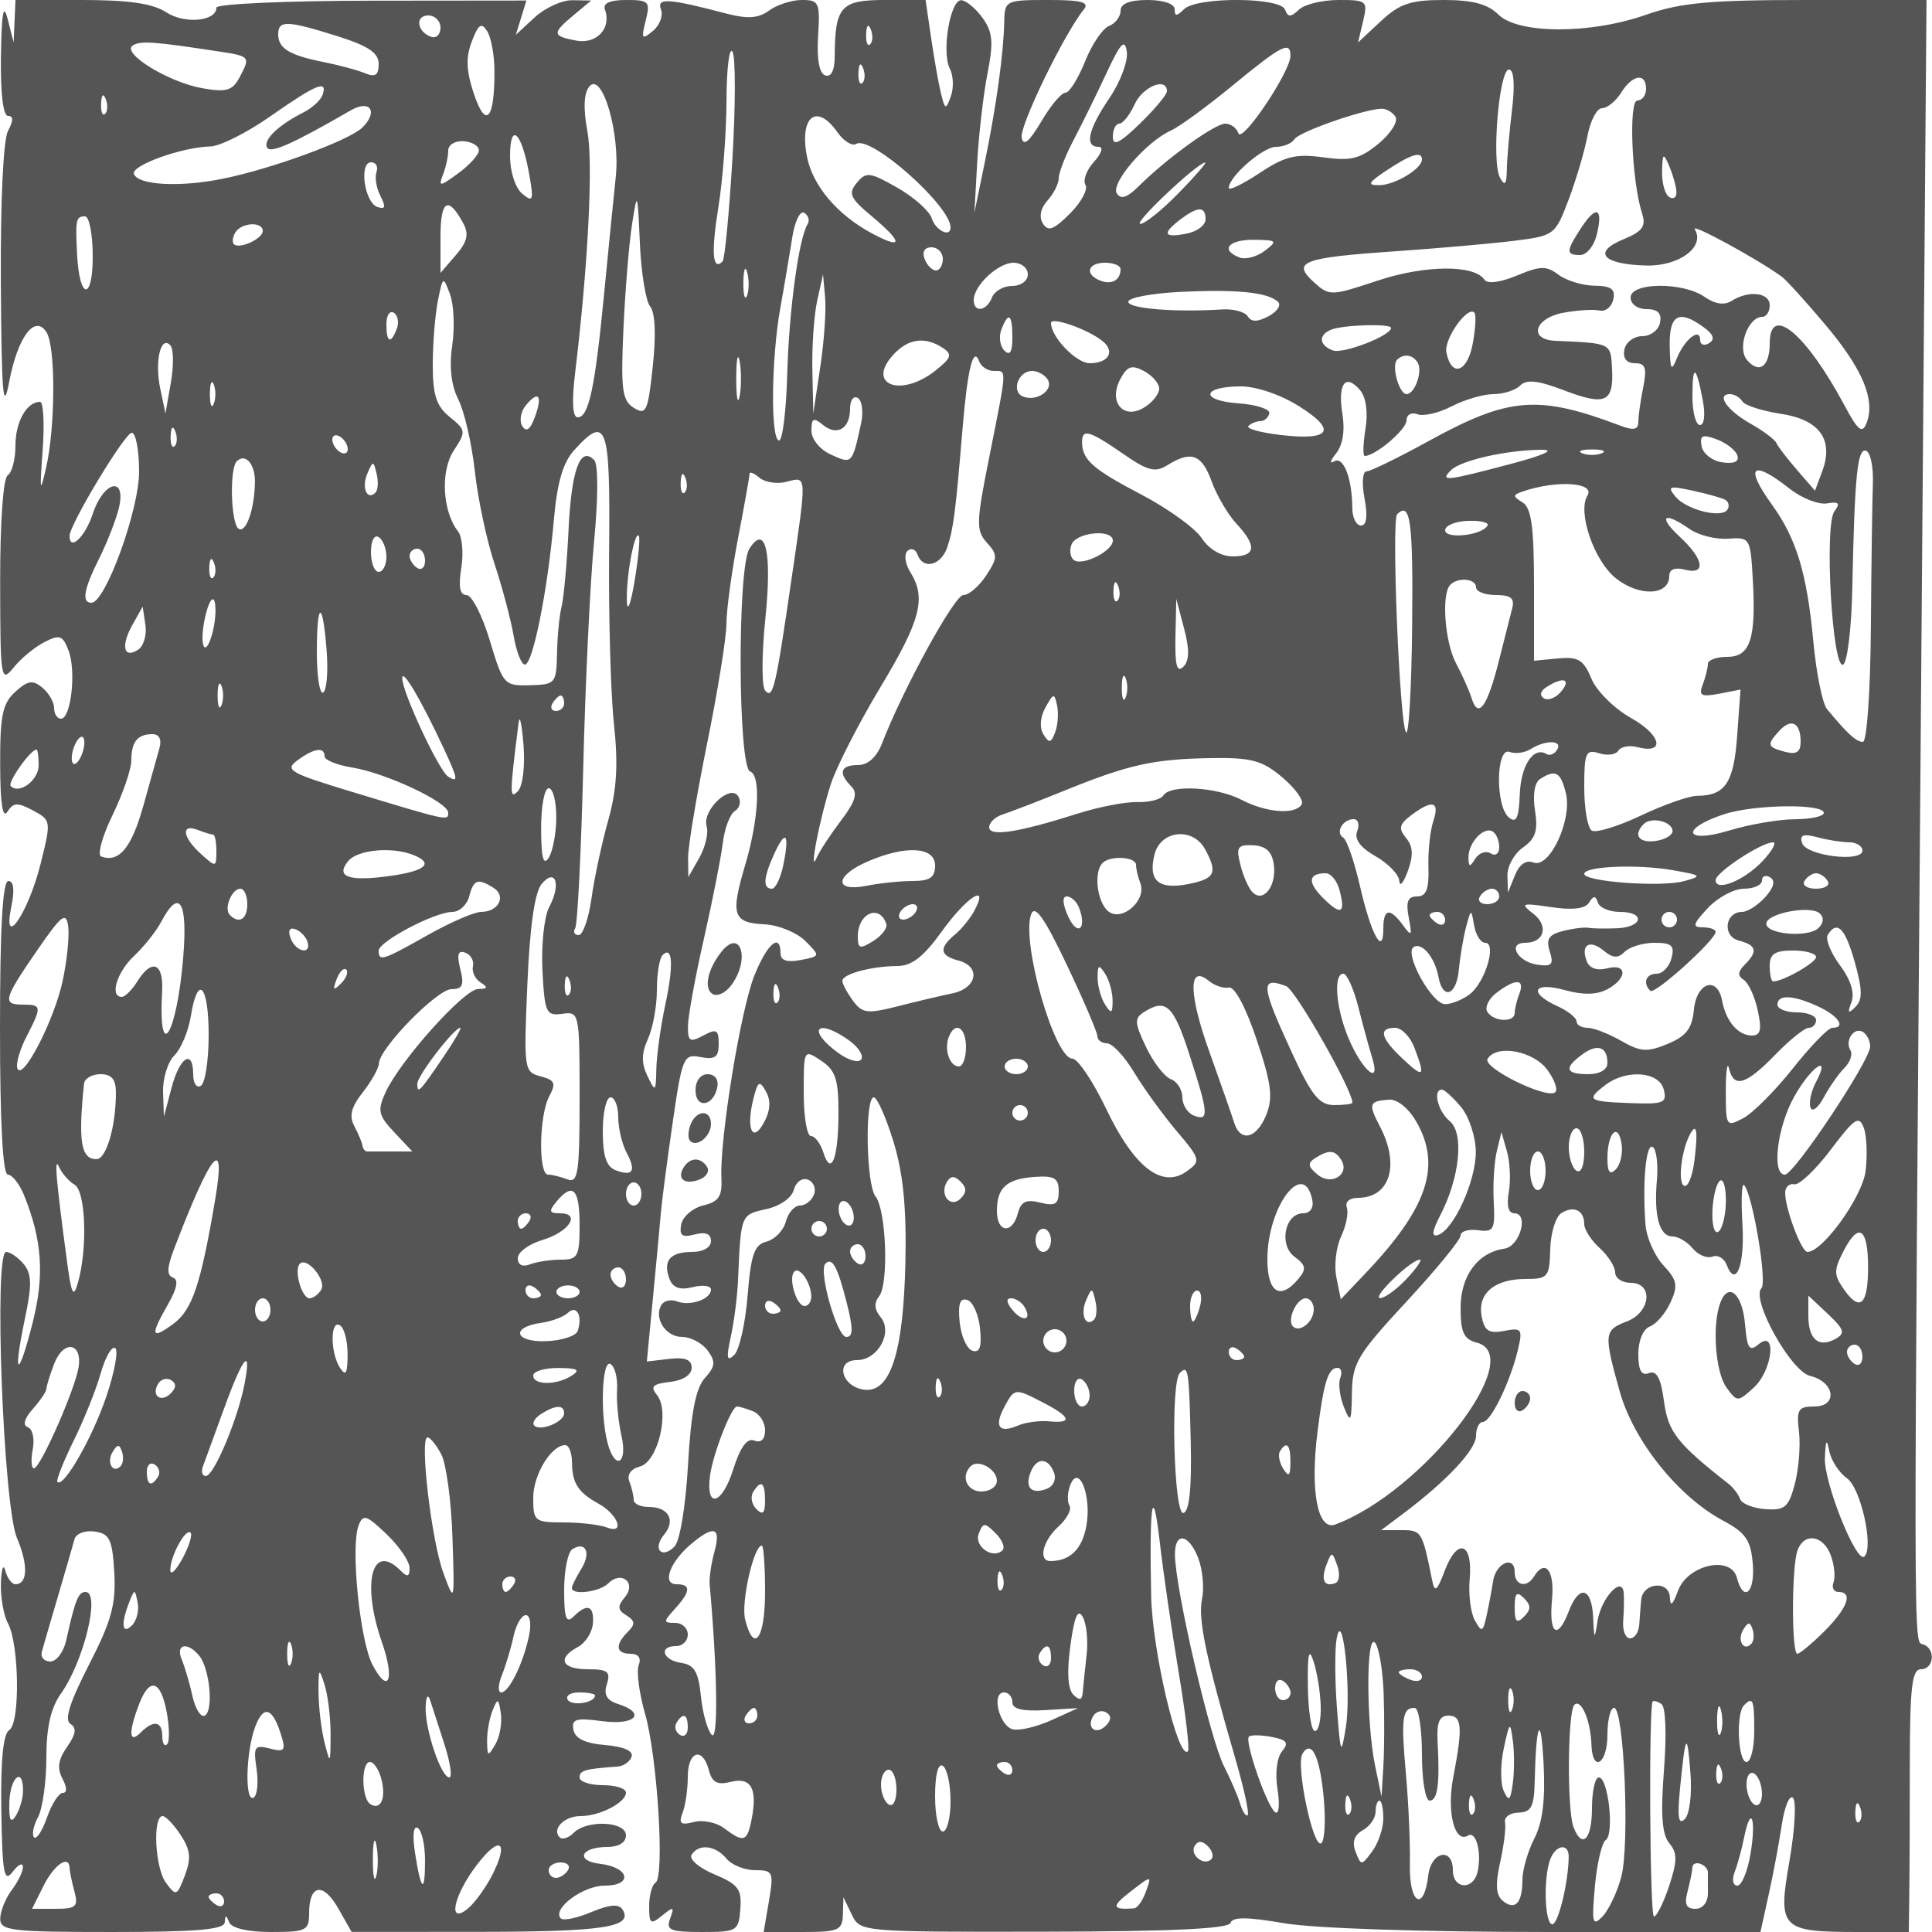 <svg xmlns="http://www.w3.org/2000/svg" version="1.0" width="250" height="250" viewBox="0 0 250 250" preserveAspectRatio="xMidYMid meet">
<g transform="translate(0,250) scale(0.01,-0.01)" fill="#555555" stroke="none">
<path d="M12 24275 c-7 -475 28 -775 92 -775 71 0 71 -60 0 -193 -62 -115 -99 -916 -93 -1975 9 -1427 30 -1682 106 -1282 111 590 334 889 485 650 119 -188 116 -1220 -5 -1750 -79 -347 -85 -318 -45 225 25 344 10 625 -34 625 -173 0 -318 -258 -318 -564 0 -178 -45 -352 -100 -386 -59 -36 -99 -607 -98 -1381 2 -1266 9 -1310 175 -1106 95 118 275 266 399 329 197 101 237 87 312 -113 100 -266 31 -879 -99 -879 -49 0 -89 62 -89 138 0 76 -68 194 -152 264 -124 103 -188 93 -350 -54 -165 -149 -198 -307 -196 -938 1 -502 32 -711 93 -615 77 122 132 125 331 18 237 -127 238 -134 98 -696 -160 -639 -499 -1128 -376 -542 43 208 29 325 -40 325 -74 0 -108 -607 -108 -1900 0 -1231 36 -1900 102 -1900 57 0 153 -124 213 -275 231 -576 261 -1030 109 -1634 -188 -746 -262 -723 -104 33 95 450 92 591 -13 718 -72 87 -175 158 -228 158 -161 0 -36 -3285 140 -3700 148 -349 140 -600 -20 -600 -46 0 -105 79 -130 175 -25 96 -51 26 -57 -157 -7 -182 34 -418 91 -524 147 -274 159 -1294 16 -1382 -78 -49 -112 -394 -102 -1039 13 -818 36 -940 146 -795 72 95 132 124 134 66 2 -58 -63 -193 -144 -300 -81 -107 -148 -273 -150 -369 -3 -159 132 -175 1447 -175 1089 0 1452 31 1458 125 6 100 18 100 58 0 31 -76 243 -125 542 -125 455 0 492 18 492 244 0 373 182 404 376 63 l174 -306 1650 1 c1609 1 1997 61 1857 286 -48 78 -165 70 -404 -30 -185 -78 -363 -115 -395 -83 -121 121 284 425 566 425 371 0 322 237 -58 282 -327 38 -252 218 90 218 150 0 244 58 244 150 0 183 -504 206 -678 32 -65 -65 -146 -91 -180 -57 -106 106 60 275 270 275 250 0 588 175 588 304 0 53 -135 96 -300 96 -165 0 -300 45 -300 100 0 91 65 110 492 141 78 5 159 63 181 128 25 74 -103 130 -341 150 -259 21 -390 84 -412 197 -26 140 33 158 374 112 429 -57 575 105 202 223 -146 47 -187 120 -143 257 51 161 11 192 -246 192 -340 0 -403 141 -129 288 98 53 185 189 194 304 18 234 -74 266 -252 88 -93 -93 -120 -17 -120 344 0 255 48 494 107 530 175 108 244 -49 114 -257 -66 -107 -121 -217 -121 -246 0 -97 360 -51 471 60 171 171 369 7 215 -178 -99 -119 -95 -166 20 -236 113 -71 117 -114 18 -213 -170 -170 -155 -284 37 -284 100 0 139 -55 104 -147 -31 -80 6 -362 81 -625 161 -557 257 -2114 137 -2189 -46 -28 -83 -166 -83 -307 0 -228 19 -241 169 -119 147 120 160 115 103 -38 -57 -151 -1 -175 410 -175 456 0 476 12 498 298 20 256 -27 319 -336 448 -197 82 -330 196 -295 252 91 148 307 125 451 -48 68 -83 235 -150 371 -150 232 0 243 -23 179 -400 l-68 -400 509 0 c459 0 510 22 516 225 l7 225 108 -225 c108 -224 118 -225 2486 -221 1639 2 2389 38 2414 113 27 80 216 79 691 -3 382 -67 1799 -114 3410 -114 l2757 0 105 475 c58 261 135 671 171 910 36 239 101 396 146 350 44 -47 23 -413 -46 -814 -154 -879 -114 -921 887 -921 l657 0 6 475 c4 261 7 1026 7 1700 1 996 28 1225 144 1225 170 0 193 267 28 322 -127 42 -126 -385 -22 12903 l66 8375 -1543 0 c-1265 0 -1641 -35 -2089 -192 -720 -253 -1655 -250 -1910 5 -135 135 -333 187 -707 187 -428 0 -570 -48 -813 -275 l-294 -275 65 275 c63 263 50 275 -316 275 -210 0 -442 -56 -514 -125 -106 -100 -142 -100 -179 0 -60 164 -1146 168 -1309 5 -93 -93 -120 -93 -120 0 0 70 -144 120 -350 120 -232 0 -350 -47 -350 -139 0 -77 -67 -165 -149 -197 -83 -32 -223 -239 -311 -461 -89 -221 -203 -403 -254 -403 -51 0 -192 -168 -313 -374 -156 -263 -230 -324 -253 -207 -29 151 551 1346 803 1656 79 97 -23 125 -461 125 -545 0 -562 -8 -567 -275 -8 -413 -102 -1098 -252 -1825 l-134 -650 36 650 c20 358 79 874 133 1148 80 409 68 537 -65 722 -90 123 -213 225 -275 227 -144 4 -256 -675 -147 -886 46 -89 52 -249 13 -357 -66 -181 -76 -177 -131 50 -32 135 -89 460 -127 721 l-69 475 -527 0 c-571 0 -646 -84 -649 -733 0 -177 -46 -269 -122 -243 -78 26 -111 208 -93 508 27 435 12 468 -209 468 -131 0 -322 -61 -424 -136 -138 -101 -278 -111 -545 -42 -761 200 -914 210 -855 56 31 -80 -16 -206 -105 -279 -143 -119 -153 -104 -93 134 62 248 44 267 -252 267 -213 0 -305 -42 -275 -125 87 -242 -109 -451 -374 -400 -311 59 -314 93 -29 331 l225 187 -244 4 c-134 2 -353 -98 -487 -222 l-244 -225 68 221 68 222 -2005 -2 c-1103 -1 -2006 -42 -2006 -90 0 -178 -413 -216 -651 -59 -173 113 -485 158 -1095 158 l-854 0 -12 -275 -12 -275 -76 300 c-56 220 -79 94 -88 -475z m5688 367 c0 -87 -53 -141 -119 -119 -185 62 -216 277 -39 277 87 0 158 -71 158 -158z m-1334 -110 c402 -127 534 -216 534 -361 0 -144 -44 -174 -175 -119 -96 40 -336 105 -533 144 -447 89 -592 177 -592 360 0 185 114 181 766 -24z m2032 -449 c3 -629 -110 -758 -264 -303 -101 301 -109 474 -29 683 85 224 125 251 199 134 51 -81 94 -312 94 -514z m4862 344 c-33 -33 -56 26 -52 131 5 117 28 141 60 61 29 -72 26 -159 -8 -192z m-8435 -92 c416 -63 419 -67 270 -345 -87 -162 -171 -186 -475 -132 -437 76 -1057 457 -901 554 102 63 269 51 1106 -77z m11531 -604 c-275 -406 -326 -631 -141 -631 67 0 42 -82 -59 -194 -97 -106 -146 -241 -110 -299 35 -58 -55 -225 -201 -371 -210 -210 -283 -237 -350 -128 -53 85 -30 198 60 298 80 88 145 218 145 288 0 71 86 292 191 492 105 200 297 589 425 864 185 398 240 455 265 279 17 -121 -84 -391 -225 -598z m-4879 -791 c-42 -700 -99 -1296 -127 -1323 -130 -130 -149 113 -55 696 57 350 105 975 106 1387 1 413 36 697 77 632 41 -65 41 -691 -1 -1392z m7221 1335 c-3 -207 -627 -1135 -673 -1000 -23 69 -99 125 -170 125 -135 0 -762 -452 -1118 -808 -151 -150 -234 -178 -286 -94 -81 132 382 669 699 812 110 49 470 312 800 584 636 523 751 582 748 381z m-5538 -348 c-33 -33 -56 26 -52 131 5 117 28 141 60 61 29 -72 26 -159 -8 -192z m8405 -352 c-35 -289 -65 -637 -67 -775 -3 -188 -25 -213 -88 -100 -112 201 -13 1400 116 1400 64 0 79 -194 39 -525z m-11597 -865 c-27 -253 -95 -934 -151 -1513 -118 -1222 -199 -1597 -342 -1597 -66 0 -78 203 -33 575 169 1402 235 2710 159 3125 -55 295 -46 495 24 580 167 201 403 -605 343 -1170z m13332 1140 c0 -82 -50 -150 -112 -150 -116 0 -74 -1046 60 -1460 54 -169 8 -234 -246 -339 -401 -166 -262 -322 300 -337 427 -11 767 243 628 469 -54 86 785 -369 1122 -610 57 -40 312 -321 568 -625 483 -573 650 -973 533 -1273 -57 -142 -110 -99 -286 230 -500 933 -967 1320 -967 801 0 -302 -138 -401 -296 -211 -128 155 15 555 200 555 53 0 96 68 96 150 0 166 -271 197 -494 56 -93 -59 -214 -41 -347 51 -280 197 -959 191 -959 -7 0 -85 90 -150 207 -150 144 0 197 -54 174 -175 -19 -96 -123 -175 -231 -175 -109 0 -212 -79 -231 -175 -21 -111 28 -175 136 -175 137 0 158 -61 108 -312 -35 -172 -63 -374 -63 -448 0 -99 -61 -113 -225 -51 -1074 406 -1446 377 -2492 -198 -391 -215 -752 -391 -801 -391 -50 0 -62 -157 -25 -350 43 -229 27 -350 -46 -350 -61 0 -112 101 -112 225 -3 388 -115 677 -235 605 -63 -38 -52 8 24 102 88 108 118 295 82 517 -63 388 43 526 232 299 75 -91 102 -288 67 -499 -31 -192 -35 -349 -9 -349 137 0 540 342 540 458 0 76 62 112 141 82 78 -30 278 16 445 103 167 86 410 157 539 157 129 0 285 50 347 112 82 82 230 65 562 -61 539 -206 648 -159 626 273 -18 340 -5 334 -735 366 -350 15 -271 292 104 363 180 33 391 47 469 29 77 -18 157 47 178 143 30 134 -28 176 -244 178 -155 2 -364 66 -465 142 -156 118 -234 117 -539 -11 -211 -88 -382 -110 -418 -55 -128 198 -768 194 -1382 -10 -608 -202 -626 -202 -828 -19 -289 262 -145 316 1050 398 550 38 1241 99 1536 135 527 66 538 74 712 534 97 257 207 629 244 825 37 197 122 358 188 358 67 0 178 90 247 200 147 236 323 263 323 50z m-17125 -75 c-22 -69 -134 -172 -247 -229 -328 -165 -530 -361 -471 -457 47 -77 330 49 1082 483 252 146 360 -18 148 -224 -173 -168 -1188 -539 -1819 -664 -556 -110 -1088 -79 -1135 67 -36 109 625 346 990 354 125 3 475 179 777 391 591 414 741 476 675 279z m10925 45 c0 -45 -157 -233 -350 -420 -262 -254 -350 -297 -350 -170 0 94 38 170 84 170 46 0 135 113 198 250 104 230 418 357 418 170z m-13740 -293 c-33 -33 -56 26 -52 131 5 117 28 141 60 61 29 -72 26 -159 -8 -192z m16697 -38 c38 -61 -61 -218 -219 -348 -239 -197 -360 -227 -715 -177 -355 49 -496 15 -825 -204 -219 -144 -398 -231 -398 -193 0 147 443 533 612 533 97 0 204 44 237 98 58 94 870 380 1120 395 66 4 150 -43 188 -104z m-7221 -200 c82 -116 191 -184 244 -151 187 115 1220 -801 1220 -1081 0 -135 -192 -41 -243 118 -31 96 -232 275 -447 397 -355 202 -402 208 -523 62 -114 -137 -88 -197 190 -429 411 -343 414 -444 6 -225 -446 239 -766 615 -840 989 -103 521 123 706 393 320z m-3990 -533 c63 -352 53 -380 -88 -263 -90 75 -158 285 -158 489 0 448 150 310 246 -226z m-649 298 c-2 -57 -122 -191 -268 -297 -240 -175 -258 -177 -197 -17 38 97 68 237 68 312 0 75 90 129 200 121 110 -9 199 -62 197 -119z m12203 -118 c0 -119 -349 -330 -550 -332 -165 -2 -148 32 100 196 309 205 450 247 450 136z m3293 -417 c4 -72 -38 -103 -93 -69 -55 34 -97 183 -93 331 6 240 16 248 93 69 47 -110 89 -259 93 -331z m-16821 256 c-25 -69 -2 -209 51 -312 73 -141 64 -175 -38 -142 -168 55 -243 579 -83 579 63 0 94 -56 70 -125z m10378 -275 c-215 -220 -438 -399 -495 -397 -96 3 735 787 840 794 25 2 -130 -177 -345 -397z m-6837 -1466 c65 -78 78 -370 34 -773 -62 -586 -86 -638 -245 -539 -151 94 -170 233 -135 1019 23 500 73 1112 112 1359 68 434 71 426 101 -246 16 -383 77 -752 133 -820z m-2416 1072 c73 -136 48 -239 -100 -409 l-197 -228 0 472 c0 474 101 530 297 165z m4454 -5 c-115 -185 -241 -1115 -264 -1936 -13 -476 -61 -865 -105 -865 -112 0 -103 1048 14 1708 54 298 123 712 156 920 32 208 102 351 155 318 53 -33 73 -98 44 -145z m5149 61 c0 -76 -112 -160 -250 -186 -294 -57 -317 1 -75 185 227 172 325 172 325 1z m-14400 -482 c0 -577 -172 -560 -202 20 -24 460 -16 500 102 500 55 0 100 -234 100 -520z m2200 331 c0 -102 -305 -240 -374 -170 -25 25 -16 94 20 152 80 129 354 143 354 18z m12965 -257 c-101 -77 -248 -116 -325 -86 -254 97 -146 232 185 229 300 -3 311 -14 140 -143z m-4165 -104 c0 -82 -40 -150 -89 -150 -49 0 -116 68 -147 150 -35 91 0 150 89 150 81 0 147 -67 147 -150z m-2534 -477 c-28 -68 -49 12 -47 177 3 165 25 220 50 123 26 -97 24 -232 -3 -300z m3634 277 c0 -84 -89 -150 -203 -150 -112 0 -229 -67 -261 -150 -68 -177 -236 -201 -236 -33 0 188 315 483 515 483 102 0 185 -67 185 -150z m1200 67 c0 -141 -113 -206 -260 -149 -208 80 -169 232 60 232 110 0 200 -37 200 -83z m-8648 -987 c-41 -276 -14 -515 79 -700 78 -154 174 -571 213 -926 39 -355 153 -895 255 -1200 101 -305 212 -723 247 -929 35 -206 100 -375 146 -375 102 0 294 953 374 1863 43 491 118 751 264 912 423 465 468 335 452 -1300 -8 -839 20 -1846 62 -2238 57 -527 38 -853 -73 -1250 -83 -295 -181 -751 -217 -1012 -37 -261 -111 -475 -166 -475 -55 0 -75 40 -45 88 30 49 77 982 104 2075 27 1093 90 2415 141 2937 53 559 54 989 2 1045 -181 191 -296 -122 -333 -903 -21 -436 -62 -882 -90 -992 -28 -110 -55 -382 -59 -604 -8 -390 -20 -404 -351 -413 -333 -9 -347 7 -519 579 -97 323 -232 588 -301 588 -86 0 -107 107 -68 349 31 192 12 406 -42 475 -202 258 -230 778 -56 1045 162 246 160 264 -51 435 -173 140 -220 284 -220 675 0 273 30 645 66 827 65 323 68 325 157 87 50 -134 63 -432 29 -663z m4762 -280 l-90 -600 -12 563 c-7 309 22 714 63 900 l75 337 27 -300 c15 -165 -13 -570 -63 -900z m5922 846 c47 -42 -7 -127 -119 -187 -145 -77 -224 -78 -271 -3 -36 59 -185 99 -331 90 -608 -39 -1215 10 -1215 99 0 53 304 110 675 128 732 35 1126 -5 1261 -127z m-11401 -349 c-79 -207 -135 -183 -135 59 0 113 43 179 96 147 52 -33 70 -125 39 -206z m13921 -199 c-69 -369 -276 -435 -340 -107 -33 171 272 604 362 514 25 -25 16 -208 -22 -407z m-5956 82 c0 -186 -32 -238 -103 -167 -57 57 -75 179 -40 270 93 242 143 205 143 -103z m1171 -47 c162 -135 72 -283 -171 -283 -173 0 -500 340 -500 520 0 88 486 -84 671 -237z m7775 182 c128 -93 149 -156 69 -206 -63 -39 -115 -20 -115 41 0 168 -202 10 -301 -235 -72 -180 -87 -153 -93 160 -7 405 120 474 440 240z m-4046 -8 c0 -101 -623 -342 -755 -291 -178 68 -188 200 -20 268 156 63 775 81 775 23z m-15789 -707 l-70 -400 -68 324 c-73 351 6 690 131 558 42 -45 46 -262 7 -482z m9989 448 c127 -84 112 -130 -100 -297 -444 -349 -893 -180 -544 205 192 213 413 244 644 92z m-2629 -623 c-24 -124 -44 -22 -44 225 0 248 20 349 44 225 23 -124 23 -326 0 -450z m3287 325 c174 0 176 55 -54 -1100 -173 -862 -176 -965 -34 -1122 142 -157 141 -196 -9 -425 -91 -139 -224 -253 -295 -253 -115 0 -779 -1211 -1055 -1925 -68 -174 -181 -275 -309 -275 -227 0 -259 -103 -87 -275 88 -88 55 -196 -134 -445 -137 -182 -279 -398 -314 -480 -107 -249 42 521 185 957 73 223 361 786 640 1250 522 867 597 1154 387 1490 -67 107 -83 230 -37 273 47 44 105 24 130 -45 73 -204 309 -143 388 100 79 243 105 452 195 1525 64 773 139 1078 215 875 26 -69 110 -125 188 -125z m5486 109 c69 -111 -36 -409 -143 -409 -97 0 -199 368 -123 444 83 84 203 68 266 -35z m-3344 -338 c0 -68 -86 -177 -191 -242 -271 -169 -472 67 -312 366 90 168 148 188 307 103 108 -58 196 -160 196 -227z m-1443 118 c83 -135 -139 -290 -317 -221 -159 61 -66 332 115 332 73 0 164 -50 202 -111z m8476 -264 c36 -187 21 -325 -35 -325 -54 0 -98 165 -98 367 0 428 46 414 133 -42z m-19267 -50 c-28 -69 -50 -12 -50 125 0 138 22 194 50 125 28 -69 28 -181 0 -250z m14047 -34 c493 -311 406 -445 -241 -370 -263 31 -451 83 -417 117 34 34 103 62 153 62 51 0 103 45 117 100 14 55 -167 114 -402 131 -501 36 -472 219 35 219 200 0 519 -109 755 -259z m-9894 -144 c-59 -158 -110 -193 -161 -110 -41 67 -20 188 48 270 165 199 218 124 113 -160z m4223 -78 c-115 -526 -115 -527 -389 -402 -145 66 -253 198 -253 311 0 161 27 174 146 76 183 -153 354 -53 354 208 0 110 45 172 100 138 56 -34 74 -183 42 -331z m11404 287 c32 -52 255 -124 495 -160 504 -76 692 -335 538 -746 l-93 -250 -232 268 c-128 148 -249 305 -268 350 -20 45 -170 157 -333 249 -304 171 -452 383 -267 383 56 0 128 -42 160 -94z m-20286 -579 c-33 -33 -56 26 -52 131 5 117 28 141 60 61 29 -72 26 -159 -8 -192z m-460 -329 c0 -498 -436 -1698 -617 -1698 -130 0 -99 177 103 579 102 204 215 495 252 646 101 420 -197 354 -338 -75 -98 -298 -300 -489 -300 -285 0 147 717 1335 805 1335 52 0 95 -226 95 -502z m2700 290 c0 -55 -45 -72 -100 -38 -55 34 -100 107 -100 162 0 55 45 72 100 38 55 -34 100 -107 100 -162z m10028 -57 c324 -225 419 -250 579 -150 307 192 445 140 572 -212 66 -181 210 -427 320 -545 268 -288 253 -424 -47 -424 -150 0 -308 93 -402 236 -85 130 -435 382 -777 562 -630 329 -769 451 -771 677 -3 182 92 156 526 -144z m7953 -24 c27 -81 -41 -112 -194 -90 -129 18 -250 112 -268 207 -27 143 8 160 194 91 125 -46 245 -140 268 -208z m-2931 -110 c-838 -223 -925 -232 -775 -82 128 128 716 261 1175 265 183 1 28 -70 -400 -183z m1175 137 c-69 -28 -181 -28 -250 0 -69 28 -12 50 125 50 138 0 194 -22 125 -50z m3510 -393 c-8 -215 -20 -1055 -26 -1866 -6 -821 -52 -1475 -103 -1475 -86 0 -202 106 -465 425 -59 72 -139 468 -177 878 -82 877 -218 1328 -534 1765 -361 500 -260 592 228 208 156 -123 374 -209 484 -190 153 26 175 3 96 -101 -135 -176 -28 -2055 112 -1985 55 28 109 478 119 1000 30 1449 66 1805 178 1767 57 -20 96 -211 88 -426z m-20936 28 c-3 -348 -114 -672 -210 -612 -102 63 -122 777 -25 874 109 109 236 -32 235 -262z m1560 -143 c-109 -110 -184 64 -106 245 74 171 80 171 121 -4 24 -100 17 -209 -15 -241z m4001 1 c-33 -33 -56 26 -52 131 5 117 28 141 60 61 29 -72 26 -159 -8 -192z m1320 139 c264 69 262 109 64 -1247 -209 -1433 -240 -1564 -341 -1458 -48 50 -48 463 1 938 88 855 2 1230 -207 900 -157 -248 -148 -2825 10 -2882 141 -51 111 -619 -63 -1206 -194 -653 -162 -751 250 -772 180 -9 417 -106 526 -215 197 -197 197 -197 -61 -247 -176 -33 -259 -6 -259 87 0 273 -174 125 -339 -289 -179 -448 -450 -2120 -426 -2619 12 -237 -34 -306 -234 -354 -138 -34 -266 -144 -286 -246 -27 -145 10 -173 175 -130 140 37 210 8 210 -85 0 -83 -101 -141 -244 -141 -285 0 -382 -115 -293 -348 45 -118 134 -149 301 -108 130 33 236 19 236 -31 0 -125 -269 -219 -440 -153 -77 29 -167 10 -200 -44 -105 -169 53 -416 265 -416 111 0 261 -79 331 -175 107 -145 101 -206 -35 -357 -118 -130 -180 -449 -218 -1120 -31 -542 -105 -990 -176 -1061 -168 -168 -286 -29 -133 156 153 185 57 357 -200 357 -107 0 -194 41 -194 92 0 50 -25 157 -56 237 -34 88 19 164 137 195 234 61 390 720 219 926 -89 108 -55 142 169 168 169 19 281 92 281 182 0 107 -84 140 -290 116 l-290 -34 80 834 c44 459 90 947 101 1084 11 138 79 659 151 1158 126 869 141 906 365 863 186 -35 233 -1 233 171 0 184 -29 200 -200 108 -173 -93 -200 -76 -198 121 1 126 93 634 206 1129 112 495 222 1054 245 1242 23 189 93 375 157 414 64 39 83 125 43 189 -103 167 -470 -180 -409 -387 26 -87 -17 -270 -95 -408 l-142 -250 -3 250 c-2 138 109 804 246 1480 138 677 250 1374 250 1550 0 176 68 673 150 1104 83 431 150 808 150 837 0 29 59 5 130 -55 72 -59 229 -82 350 -50z m10361 -180 c-131 -213 85 -842 367 -1068 304 -243 692 -226 692 29 0 85 74 115 200 82 282 -74 251 134 -65 426 -288 267 -205 333 129 99 114 -80 338 -136 497 -125 283 21 290 9 320 -524 44 -775 -32 -1005 -333 -1005 -136 0 -248 -41 -248 -92 0 -50 -30 -169 -66 -265 -56 -144 -22 -164 211 -120 l277 54 -43 -597 c-44 -610 -154 -776 -519 -778 -105 -1 -433 -116 -728 -256 -296 -140 -581 -227 -635 -194 -53 33 -97 285 -97 561 0 448 20 494 192 440 105 -34 218 -19 250 34 32 52 143 72 247 45 364 -95 310 156 -82 376 -219 123 -449 351 -515 512 -101 243 -169 284 -431 260 l-311 -30 0 978 c0 753 -34 999 -147 1070 -130 80 -130 97 0 142 440 151 945 118 838 -54z m1786 -55 c42 -25 54 -81 27 -124 -74 -120 -530 -6 -674 167 -110 133 -82 143 222 77 191 -41 382 -95 425 -120z m-4054 -1631 c-8 -825 -45 -1444 -81 -1375 -84 157 -188 2746 -113 2820 172 173 208 -91 194 -1445z m975 1297 c-78 -127 -548 -177 -548 -58 0 61 134 116 297 121 163 6 276 -22 251 -63z m-14248 -403 c0 -107 -45 -194 -100 -194 -55 0 -100 115 -100 256 0 145 43 229 100 194 55 -34 100 -149 100 -256z m3213 -304 c-49 -297 -95 -422 -101 -277 -14 301 96 913 153 856 21 -21 -3 -282 -52 -579z m6187 514 c0 -132 -382 -327 -498 -255 -51 31 -68 123 -37 204 62 161 535 206 535 51z m-8900 -260 c0 -86 -45 -128 -100 -94 -55 34 -100 104 -100 156 0 52 45 94 100 94 55 0 100 -70 100 -156z m-2740 -217 c-33 -33 -56 26 -52 131 5 117 28 141 60 61 29 -72 26 -159 -8 -192z m11700 -300 c-33 -33 -56 26 -52 131 5 117 28 141 60 61 29 -72 26 -159 -8 -192z m4640 173 c0 -55 116 -100 257 -100 195 0 245 -42 210 -175 -25 -96 -102 -400 -171 -675 -149 -593 -266 -757 -351 -492 -33 106 -125 311 -203 457 -147 274 -193 901 -75 1018 102 103 333 79 333 -33z m-16345 -566 c-95 -378 -187 -207 -100 184 41 183 95 274 120 203 24 -71 15 -245 -20 -387z m12557 -462 c-83 -83 -109 18 -102 383 l11 495 101 -383 c72 -273 69 -416 -10 -495z m-13528 218 c-187 -117 -222 54 -68 329 l130 231 36 -239 c19 -131 -25 -276 -98 -321z m2444 -25 c19 -262 -1 -499 -46 -526 -45 -28 -82 207 -82 522 0 678 77 680 128 4z m1515 -1252 c184 -395 192 -446 57 -363 -121 75 -602 1107 -595 1278 5 122 244 -285 538 -915z m8823 662 c-28 -69 -50 -12 -50 125 0 138 22 194 50 125 28 -69 28 -181 0 -250z m-11700 -100 c-28 -69 -50 -12 -50 125 0 138 22 194 50 125 28 -69 28 -181 0 -250z m17335 176 c-68 -82 -168 -121 -223 -87 -60 37 -46 95 36 147 216 137 322 103 187 -60z m-12901 -151 c0 -55 -48 -100 -106 -100 -58 0 -78 45 -44 100 34 55 82 100 106 100 24 0 44 -45 44 -100z m6353 -378 c-53 -139 -78 -143 -151 -25 -53 86 -43 224 26 348 104 188 116 190 151 24 21 -99 9 -256 -26 -347z m-6952 -761 c-108 -108 -108 -45 10 889 14 110 42 -20 63 -289 22 -278 -10 -537 -73 -600z m16599 642 c0 -135 -53 -170 -200 -132 -234 61 -242 92 -75 273 154 167 275 105 275 -141z m-22240 -163 c-36 -93 -87 -146 -115 -119 -27 28 -21 126 15 219 36 93 87 146 115 119 27 -28 21 -126 -15 -219z m1005 85 c-27 -96 -122 -436 -211 -755 -152 -542 -314 -736 -544 -654 -54 19 12 259 145 534 134 275 244 594 244 708 1 244 80 342 274 342 86 0 121 -68 92 -175z m18084 -27 c-35 -56 -96 -81 -136 -56 -168 104 -332 -142 -347 -519 -12 -310 -45 -380 -141 -301 -177 145 -168 916 9 848 74 -28 198 -11 275 38 192 121 417 115 340 -10z m-19649 -201 c0 -194 -250 -380 -361 -269 -46 46 256 472 333 472 16 0 28 -91 28 -203z m3700 116 c0 -48 161 -113 358 -145 437 -71 1242 -449 1242 -584 0 -109 6 -110 -1244 269 -812 246 -877 284 -706 409 215 158 350 177 350 51z m12393 -272 c169 -143 282 -300 251 -350 -84 -137 -458 -108 -780 60 -320 166 -921 200 -1010 56 -32 -52 -183 -90 -336 -86 -153 5 -501 -63 -773 -149 -770 -245 -1145 -303 -1145 -177 0 61 79 136 175 166 96 31 459 170 806 311 828 336 1144 405 1886 418 527 8 663 -28 926 -249z m3669 -202 c86 -345 -209 -981 -419 -900 -96 37 -183 -23 -240 -166 l-90 -223 -7 219 c-3 121 87 285 202 365 162 114 196 218 155 478 -32 203 -6 362 67 409 199 126 263 91 332 -182z m-13064 -314 c0 -206 -45 -443 -98 -525 -69 -107 -97 -1 -98 375 -1 289 43 525 98 525 55 0 99 -169 98 -375z m11349 -50 c-41 -124 -70 -394 -63 -600 8 -281 -28 -375 -148 -375 -120 0 -146 -68 -107 -273 46 -240 37 -252 -74 -100 -171 233 -255 218 -255 -47 0 -362 -158 -74 -301 550 -73 318 -171 603 -218 632 -105 65 -6 238 136 238 57 0 78 -70 45 -155 -40 -104 39 -212 238 -325 165 -94 303 -238 307 -320 5 -82 54 -25 110 128 74 204 68 319 -22 428 -102 123 -90 177 65 294 275 208 374 182 287 -75z m5053 106 c0 -45 -169 -81 -375 -82 -206 -1 -592 -67 -857 -148 -573 -173 -629 24 -61 212 388 128 1293 141 1293 18z m-1957 -231 c4 -55 -94 -114 -218 -132 -219 -31 -296 78 -155 219 97 97 364 35 373 -87z m-18885 -50 c23 0 42 -97 42 -215 0 -210 -6 -211 -200 -35 -239 216 -263 396 -42 311 87 -34 177 -61 200 -61z m16642 -162 c0 -84 -48 -120 -111 -81 -61 38 -151 7 -199 -69 -71 -113 -87 -110 -88 17 -2 191 200 406 314 335 46 -28 84 -119 84 -202z m-9262 -222 c-35 -174 -102 -316 -150 -316 -120 0 -110 141 28 446 150 328 203 272 122 -130z m5458 191 c163 -304 127 -377 -215 -446 -389 -78 -527 42 -442 382 80 317 500 358 657 64z m8329 94 c96 0 175 -49 175 -107 0 -158 -726 -69 -781 96 -34 105 15 124 193 77 131 -36 317 -65 413 -66z m-7442 -288 c39 -275 -135 -502 -276 -358 -51 52 -122 213 -157 357 -57 227 -35 260 167 250 165 -9 243 -82 266 -249z m6326 46 c-238 -253 -609 -404 -609 -248 0 99 590 488 742 489 51 0 -9 -108 -133 -241z m-17467 80 c281 -108 169 -210 -302 -275 -531 -73 -703 -10 -533 195 121 145 556 187 835 80z m6758 -139 c0 -154 -67 -200 -287 -200 -159 0 -429 -28 -600 -62 -422 -85 -414 128 12 313 494 215 875 193 875 -51z m2600 8 c0 -50 25 -157 56 -237 85 -223 -242 -507 -417 -362 -144 120 -189 507 -72 624 99 100 433 81 433 -25z m6949 -69 c372 -65 383 -75 143 -141 -293 -81 -1292 -8 -1292 94 0 99 690 128 1149 47z m-14543 -478 c-64 -120 -103 -487 -87 -815 29 -553 47 -594 256 -565 222 31 225 16 225 -1085 0 -978 -20 -1110 -158 -1057 -87 34 -200 61 -250 61 -128 0 -116 769 15 1014 91 169 73 210 -112 258 -214 56 -218 89 -171 1191 31 742 95 1189 183 1296 183 220 257 -3 99 -298z m10228 218 c80 -304 18 -331 -217 -96 -201 201 -188 317 38 317 67 0 148 -99 179 -221z m5507 -89 c-95 -104 -228 -190 -296 -190 -224 0 -263 -314 -45 -371 231 -60 250 -139 76 -313 -90 -90 -93 -144 -13 -195 62 -39 144 -217 182 -396 55 -250 37 -325 -75 -325 -179 0 -336 184 -386 450 -60 326 -330 240 -365 -115 -23 -245 -100 -344 -339 -443 -265 -110 -352 -104 -603 40 -161 92 -357 168 -435 168 -78 0 -142 38 -142 84 0 46 -112 135 -250 198 -380 173 -310 319 99 206 235 -65 413 -62 550 11 263 141 260 340 -5 270 -128 -33 -228 2 -262 93 -82 213 38 287 220 136 118 -98 185 -101 272 -14 64 64 238 116 387 116 221 0 261 -36 218 -200 -29 -110 -115 -200 -191 -200 -139 0 -185 -120 -83 -221 55 -56 845 658 845 763 0 32 -75 58 -167 58 -139 0 -127 43 67 250 129 138 340 250 467 250 128 0 233 48 233 106 0 58 48 76 107 40 69 -43 47 -132 -66 -256z m809 210 c34 -55 -34 -100 -150 -100 -116 0 -184 45 -150 100 34 55 101 100 150 100 49 0 116 -45 150 -100z m-17262 -90 c167 -106 62 -310 -161 -310 -88 0 -400 -135 -692 -300 -585 -330 -635 -346 -635 -202 0 119 728 502 955 502 90 0 187 90 216 200 58 221 112 239 317 110z m-3188 -210 c0 -195 -106 -261 -226 -140 -81 80 24 340 137 340 49 0 89 -90 89 -200z m16200 100 c0 -55 -70 -100 -156 -100 -86 0 -128 45 -94 100 34 55 104 100 156 100 52 0 94 -45 94 -100z m-6791 -183 c-54 -101 -168 -242 -254 -312 -208 -174 -195 -271 45 -334 296 -77 246 -357 -75 -425 -151 -31 -473 -107 -714 -169 -389 -98 -454 -90 -575 75 -75 103 -136 217 -136 255 0 89 374 190 708 192 191 1 343 119 581 451 321 446 617 635 420 267z m1354 36 c105 -274 -20 -377 -140 -114 -74 164 -81 261 -18 261 56 0 127 -66 158 -147z m6995 -53 c336 0 305 -197 -33 -212 -151 -6 -317 -4 -369 6 -51 10 -200 -8 -330 -41 -185 -46 -223 -105 -172 -265 54 -170 26 -199 -162 -171 -256 37 -391 283 -156 283 248 0 309 219 104 377 -173 134 -153 141 229 85 278 -42 444 -22 493 58 58 93 84 93 115 0 22 -66 148 -120 281 -120z m-18588 -598 c-84 -1005 -325 -1382 -272 -427 20 366 -134 426 -321 125 -69 -110 -159 -200 -201 -200 -161 0 -65 320 159 530 129 121 288 321 353 445 234 443 344 258 282 -473z m9480 598 c-34 -55 -107 -100 -162 -100 -55 0 -72 45 -38 100 34 55 107 100 162 100 55 0 72 -45 38 -100z m2350 -1609 c0 -50 56 -91 125 -92 69 0 226 -169 350 -375 124 -206 371 -547 549 -758 311 -367 317 -389 137 -520 -320 -234 -683 44 -1044 799 -172 360 -370 656 -440 656 -235 3 -667 1520 -533 1871 49 125 174 -54 461 -658 217 -457 395 -872 395 -923z m9332 1401 c-130 -130 -684 -83 -676 58 7 131 567 239 689 132 59 -51 55 -122 -13 -190z m-22721 -684 c-110 -515 -525 -1315 -587 -1131 -20 60 34 245 120 411 199 386 197 412 -44 412 -273 0 -257 66 175 694 321 466 380 513 407 322 18 -123 -14 -442 -71 -708z m10658 735 c17 -52 -59 -151 -169 -220 -173 -108 -200 -100 -200 59 0 302 281 425 369 161z m7231 51 c0 -58 -45 -78 -100 -44 -55 34 -100 82 -100 106 0 24 45 44 100 44 55 0 100 -48 100 -106z m518 -294 c154 0 0 -514 -200 -666 -92 -70 -235 -128 -318 -128 -172 -1 -536 660 -407 739 107 67 275 -136 321 -388 56 -302 233 -239 263 93 16 165 57 413 93 550 65 245 67 246 105 25 21 -124 86 -225 143 -225z m2482 300 c0 -55 -45 -100 -100 -100 -55 0 -100 45 -100 100 0 55 45 100 100 100 55 0 100 -45 100 -100z m-17723 -281 c60 -180 -147 -142 -216 39 -38 98 -15 143 58 119 65 -22 136 -93 158 -158z m20025 -274 c99 -356 101 -482 7 -575 -94 -93 -105 -80 -51 62 44 117 -9 289 -149 477 -120 163 -191 339 -158 393 121 196 226 89 351 -357z m-17882 -48 c-17 -71 28 -166 100 -211 99 -63 91 -83 -33 -84 -182 -2 -1012 -929 -1199 -1339 -106 -233 -93 -295 113 -514 l234 -249 -268 0 c-147 0 -289 0 -317 0 -27 0 -54 34 -60 75 -5 41 -53 155 -105 253 -70 131 -41 246 110 438 113 144 206 311 208 372 5 196 753 962 939 962 144 0 167 52 114 260 -47 189 -30 247 65 212 71 -26 115 -105 99 -175z m2488 -502 c-59 -278 -111 -649 -115 -825 -6 -304 -12 -308 -115 -94 -80 165 -78 294 6 480 64 139 116 424 116 632 0 208 33 411 73 452 131 131 146 -131 35 -645z m14892 621 c0 -73 -427 -316 -555 -316 -25 0 -45 90 -45 200 0 156 67 200 300 200 165 0 300 -38 300 -84z m-19088 -343 c-98 -98 -110 -86 -56 56 38 99 94 154 125 124 30 -31 0 -112 -69 -180z m9985 -223 c0 -166 -17 -174 -97 -50 -53 83 -97 240 -97 350 0 166 17 174 97 50 53 -82 97 -240 97 -350z m-7037 77 c-33 -33 -56 26 -52 131 5 117 28 141 60 61 29 -72 26 -159 -8 -192z m8542 94 c73 17 219 -255 358 -671 192 -570 215 -751 126 -975 -125 -311 -336 -362 -417 -100 -30 96 -173 506 -318 910 -272 754 -276 1143 -10 923 76 -63 193 -102 261 -87z m1673 -246 c59 -234 141 -533 182 -666 115 -371 -131 -164 -309 260 -162 388 -197 831 -65 831 46 0 132 -191 192 -425z m-7515 52 c-33 -33 -56 26 -52 131 5 117 28 141 60 61 29 -72 26 -159 -8 -192z m6583 212 c121 -47 857 -1341 857 -1508 0 -17 -106 -31 -235 -31 -193 0 -292 122 -550 683 -400 867 -410 985 -72 856z m3018 -97 c-34 -87 -61 -200 -61 -250 0 -127 -273 -116 -354 15 -36 58 17 169 119 246 247 188 370 183 296 -11z m-16961 -536 c0 -327 -45 -622 -100 -656 -55 -34 -100 31 -100 144 0 338 -173 234 -280 -169 l-99 -375 -11 318 c-5 175 60 388 146 474 86 86 182 314 213 507 90 556 231 408 231 -243z m20829 369 c263 -122 363 -275 180 -275 -51 0 -280 -236 -509 -525 -229 -289 -518 -579 -643 -645 -219 -116 -225 -107 -225 350 0 259 19 391 41 295 62 -260 218 -215 597 175 187 193 382 350 435 350 52 0 95 45 95 100 0 55 -112 100 -250 100 -137 0 -250 45 -250 100 0 135 205 126 529 -25z m-8138 -621 c249 -769 256 -866 59 -790 -82 31 -150 138 -150 236 0 98 -68 205 -150 236 -83 32 -227 219 -321 417 -149 312 -152 371 -25 451 284 180 381 89 587 -550z m-9650 -26 c-310 -458 -341 -490 -341 -352 0 104 476 724 556 724 21 0 -76 -168 -215 -372z m5238 215 c124 -86 198 -199 167 -250 -32 -52 -165 -15 -299 82 -410 298 -283 459 132 168z m1521 -93 c0 -137 -41 -250 -92 -250 -117 0 -192 213 -133 375 80 216 225 136 225 -125z m5802 -7 c145 -381 123 -401 -152 -143 -286 268 -318 400 -98 400 84 0 197 -115 250 -257z m5898 15 c0 -179 -984 -1658 -1104 -1658 -174 0 -100 616 122 1011 221 393 483 565 279 183 -60 -113 -92 -259 -70 -324 22 -66 99 -8 172 128 73 136 193 309 268 383 74 74 109 176 78 227 -78 126 47 309 162 238 51 -32 93 -116 93 -188z m-3400 -214 c0 -87 -99 -144 -250 -144 -294 0 -317 79 -76 255 197 145 326 101 326 -111z m-9950 -641 c0 -589 -94 -837 -196 -516 -37 117 -109 213 -161 213 -51 0 -93 253 -93 562 0 561 1 562 225 413 186 -123 225 -241 225 -672z m9175 550 c96 -133 139 -263 96 -290 -130 -80 -941 324 -872 435 119 193 595 104 776 -145z m-6725 47 c0 -55 -68 -100 -150 -100 -82 0 -150 45 -150 100 0 55 68 100 150 100 82 0 150 -45 150 -100z m-11800 -337 c0 -439 -124 -863 -252 -863 -200 0 -238 229 -161 975 7 69 103 125 213 125 144 0 200 -67 200 -237z m20028 41 c46 -177 3 -195 -438 -178 -541 20 -570 41 -315 235 271 206 693 174 753 -57z m-11641 -427 c-148 -278 -236 -87 -139 301 59 234 80 247 164 97 65 -116 57 -246 -25 -398z m9019 198 c103 -124 189 -383 191 -577 3 -376 -284 -1010 -489 -1079 -88 -29 -79 47 31 259 251 486 308 1059 121 1214 -154 127 -223 408 -101 408 32 0 143 -101 247 -225z m-10906 -132 c0 -141 49 -347 108 -458 128 -240 82 -313 -144 -227 -118 46 -164 187 -164 503 0 241 45 439 100 439 55 0 100 -115 100 -257z m3562 -318 c126 -413 169 -853 154 -1560 -26 -1177 -196 -1696 -538 -1647 -294 42 -374 382 -89 382 271 0 469 360 306 556 -81 98 -87 184 -20 269 128 159 93 1121 -46 1294 -121 151 -140 1281 -22 1281 43 0 158 -259 255 -575z m6766 259 c328 -572 145 -1116 -663 -1965 l-315 -332 -57 282 c-32 154 -4 394 61 531 65 138 98 306 74 375 -26 72 36 125 144 125 413 0 545 423 287 918 -157 300 -146 333 114 352 107 9 254 -110 355 -286z m-5028 116 c0 -55 -45 -100 -100 -100 -55 0 -100 45 -100 100 0 55 45 100 100 100 55 0 100 -45 100 -100z m10841 -752 c-41 -334 -554 -1048 -753 -1048 -78 0 -288 559 -288 765 0 74 53 124 117 110 64 -14 277 188 473 448 308 409 367 447 427 284 39 -104 49 -356 24 -559z m-3641 246 c0 -178 -42 -280 -100 -244 -55 34 -100 172 -100 306 0 134 45 244 100 244 55 0 100 -138 100 -306z m408 -226 c-77 -77 -108 -37 -108 145 0 330 140 471 183 185 19 -122 -15 -270 -75 -330z m1017 108 c-26 -206 -87 -349 -136 -319 -82 50 -28 475 85 675 82 145 99 27 51 -356z m-2401 -401 c-31 -174 -5 -275 70 -275 194 0 74 -429 -128 -458 -343 -50 -566 -351 -566 -767 0 -316 42 -405 210 -449 666 -174 -701 -1931 -1831 -2353 -228 -85 -327 426 -231 1194 81 648 138 833 260 833 47 0 63 -59 35 -132 -28 -72 -6 -241 47 -375 87 -216 98 -196 104 183 5 385 73 498 706 1181 385 415 700 800 700 855 0 55 101 86 225 69 204 -28 223 7 204 369 -12 220 6 513 39 650 l61 250 71 -250 c40 -137 50 -374 24 -525z m1916 153 c-40 -468 33 -728 204 -728 73 0 189 -70 260 -155 70 -85 185 -132 254 -106 69 27 151 -19 183 -102 120 -314 238 -14 206 523 -19 308 -9 535 21 505 109 -109 302 -1255 225 -1334 -139 -141 379 -1075 629 -1135 320 -77 365 -396 55 -396 -209 0 -232 -39 -198 -328 21 -181 -4 -485 -54 -675 -81 -303 -129 -344 -383 -325 -160 12 -306 71 -326 131 -20 59 -88 149 -151 198 -664 521 -780 669 -833 1066 -40 300 -95 403 -194 365 -98 -38 -138 33 -138 247 0 175 63 324 151 357 83 32 203 173 266 312 99 216 85 288 -92 478 -114 123 -219 359 -232 524 -42 544 6 1063 93 1008 48 -29 72 -223 54 -430z m-4085 263 c117 -188 -126 -340 -305 -191 -127 105 -133 149 -30 215 176 111 256 105 335 -24z m2645 -141 c0 -137 -45 -250 -100 -250 -55 0 -100 113 -100 250 0 138 45 250 100 250 55 0 100 -112 100 -250z m-19035 -180 c145 -86 170 -827 43 -1270 -58 -205 -85 -151 -144 300 -141 1053 -165 1349 -100 1200 36 -82 126 -186 201 -230z m1819 -195 c-186 -1098 -296 -1425 -540 -1605 -289 -213 -305 -157 -69 254 117 204 138 318 63 344 -81 29 -78 128 11 361 484 1269 681 1506 535 646z m7749 67 c-30 -78 -112 -142 -182 -142 -70 0 -152 -93 -182 -207 -30 -115 -142 -231 -249 -259 -160 -42 -203 -166 -246 -701 -29 -359 -107 -704 -174 -767 -94 -91 -104 -39 -44 234 43 193 86 530 95 750 36 835 35 831 361 903 180 39 333 146 360 251 27 101 107 159 182 131 73 -28 109 -115 79 -193z m1898 -51 c-132 -132 -280 49 -176 218 49 78 98 78 176 0 79 -79 79 -139 0 -218z m1269 94 c0 -168 -45 -195 -239 -147 -183 46 -250 14 -290 -139 -72 -274 -271 -251 -271 31 0 303 126 416 495 441 248 17 305 -17 305 -186z m8620 -295 c-25 -168 -79 -268 -122 -223 -42 46 -53 234 -24 418 28 184 83 285 121 223 38 -62 50 -250 25 -418z m-14020 260 c0 -82 -45 -150 -100 -150 -55 0 -100 68 -100 150 0 83 45 150 100 150 55 0 100 -67 100 -150z m8682 -83 c19 -96 -31 -167 -118 -167 -239 0 -320 -411 -111 -564 146 -107 154 -157 50 -283 -237 -285 -403 -181 -403 252 0 689 476 1311 582 762z m-9482 -317 c0 -409 -22 -450 -242 -450 -133 0 -313 -27 -400 -61 -98 -37 -158 -7 -158 80 0 77 143 183 318 235 346 104 505 346 228 346 -140 0 -148 27 -46 150 212 256 300 168 300 -300z m3531 19 c-31 -50 -92 -31 -137 41 -44 72 -56 171 -25 221 31 50 92 31 137 -41 44 -72 56 -171 25 -221z m9469 -9 c0 -71 90 -210 200 -310 110 -100 200 -242 200 -315 0 -74 90 -135 200 -135 299 0 261 -382 -50 -500 -295 -112 -299 -161 -90 -908 180 -640 758 -1361 1340 -1671 289 -154 355 -251 381 -554 32 -377 -120 -512 -206 -182 -77 293 -638 168 -762 -171 -68 -185 -100 -210 -105 -82 -10 221 -351 190 -371 -34 -8 -81 -19 -227 -25 -323 -7 -96 -60 -175 -119 -175 -59 0 -99 101 -89 225 10 124 13 287 7 362 -19 233 -294 -65 -340 -369 -37 -241 -43 -235 -56 57 -18 386 -182 425 -315 75 -144 -379 -260 -299 -217 150 36 377 -87 536 -233 300 -95 -154 -250 -118 -250 58 0 221 -243 119 -279 -116 -16 -106 -53 -304 -83 -441 -48 -223 -64 -230 -153 -70 -55 97 -85 340 -67 539 42 469 -158 537 -321 110 -102 -270 -132 -294 -165 -130 -127 635 -136 650 -397 650 l-262 0 289 217 c561 422 938 825 938 1003 0 99 40 180 89 180 103 0 356 523 454 938 62 264 48 284 -179 240 -197 -38 -256 0 -291 187 -57 296 165 485 568 485 290 0 310 24 319 385 6 212 71 423 145 468 161 100 295 35 295 -143z m-13650 40 c-34 -55 -82 -100 -106 -100 -24 0 -44 45 -44 100 0 55 48 100 106 100 58 0 78 -45 44 -100z m3850 -100 c0 -55 -45 -100 -100 -100 -55 0 -100 45 -100 100 0 55 45 100 100 100 55 0 100 -45 100 -100z m2900 -150 c0 -82 -45 -150 -100 -150 -55 0 -100 68 -100 150 0 83 45 150 100 150 55 0 100 -67 100 -150z m10573 -350 c0 -485 -105 -581 -311 -287 -135 193 -135 249 -3 505 194 374 314 290 314 -218z m-12973 144 c0 -86 -45 -128 -100 -94 -55 34 -100 104 -100 156 0 52 45 94 100 94 55 0 100 -70 100 -156z m-7044 -434 c-37 -61 -105 -110 -150 -110 -102 0 -206 367 -126 447 94 94 350 -218 276 -337z m6800 -165 c86 -339 85 -445 -5 -445 -120 0 -364 854 -270 948 88 88 157 -38 275 -503z m7244 305 c-129 -137 -283 -249 -342 -247 -110 3 402 497 515 497 34 0 -44 -112 -173 -250z m-10100 -6 c0 -86 -45 -128 -100 -94 -55 34 -100 104 -100 156 0 52 45 94 100 94 55 0 100 -70 100 -156z m2398 -219 c1 -69 -38 -125 -86 -125 -106 0 -215 364 -133 446 69 69 217 -147 219 -321z m-3498 19 c0 -24 -45 -44 -100 -44 -55 0 -100 48 -100 106 0 58 45 78 100 44 55 -34 100 -82 100 -106z m500 39 c0 -45 -67 -83 -150 -83 -82 0 -150 38 -150 83 0 46 68 84 150 84 83 0 150 -38 150 -84z m6659 -357 c-109 -110 -184 64 -106 245 74 171 80 171 121 -4 24 -100 17 -209 -15 -241z m1370 174 c-29 -110 -70 -200 -91 -200 -21 0 -38 90 -38 200 0 110 41 200 91 200 49 0 67 -90 38 -200z m-12029 -50 c0 -82 -45 -150 -100 -150 -55 0 -100 68 -100 150 0 83 45 150 100 150 55 0 100 -67 100 -150z m6600 -6 c0 -24 -45 -44 -100 -44 -55 0 -100 48 -100 106 0 58 45 78 100 44 55 -34 100 -82 100 -106z m2582 -237 c23 -237 -4 -316 -100 -285 -73 24 -146 191 -164 371 -23 237 4 316 100 285 73 -24 146 -191 164 -371z m572 286 c108 -174 -15 -211 -152 -45 -79 95 -86 152 -20 152 58 0 136 -48 172 -107z m3746 -37 c0 -159 -181 -308 -269 -220 -82 82 46 364 166 364 57 0 103 -65 103 -144z m6752 -381 c-217 -121 -352 -7 -352 298 l0 262 252 -237 c214 -201 229 -250 100 -323z m-16276 104 c-22 -67 -207 -127 -411 -134 -412 -14 -459 183 -57 238 133 19 286 77 341 129 112 108 192 -39 127 -233z m-2978 -310 c-1 -243 -24 -283 -98 -169 -128 198 -128 629 0 550 55 -34 99 -205 98 -381z m9302 181 c0 -82 -68 -150 -150 -150 -82 0 -150 68 -150 150 0 83 68 150 150 150 82 0 150 -67 150 -150z m-12782 -337 c-41 -280 -496 -1313 -578 -1313 -35 0 -42 111 -16 247 26 135 -3 264 -64 285 -69 24 -46 111 65 236 96 109 175 225 175 258 0 34 45 180 101 326 118 310 364 280 317 -39z m359 -381 c-180 -535 -554 -1188 -634 -1109 -19 20 75 259 209 531 135 273 292 666 351 874 58 208 143 356 187 328 45 -27 -6 -308 -113 -624z m14723 512 c0 -24 -45 -44 -100 -44 -55 0 -100 48 -100 106 0 58 45 78 100 44 55 -34 100 -82 100 -106z m8000 0 c0 -86 -45 -128 -100 -94 -55 34 -100 104 -100 156 0 52 45 94 100 94 55 0 100 -70 100 -156z m-20939 -369 c-90 -454 -394 -1174 -497 -1175 -47 0 -64 56 -38 125 26 69 149 406 274 750 247 681 362 813 261 300z m4824 -57 c-10 -147 16 -414 56 -593 85 -367 -81 -460 -178 -100 -100 374 -74 1093 38 1024 56 -34 93 -183 84 -331z m-585 182 c-197 -127 -500 -127 -500 0 0 55 146 99 325 98 247 -1 289 -24 175 -98z m8008 -847 c14 -600 -16 -906 -93 -931 -126 -42 -171 1688 -48 1811 109 110 119 52 141 -880z m-13198 617 c-128 -128 -258 -29 -163 125 37 60 113 80 169 45 68 -42 66 -98 -6 -170z m9950 -43 c-33 -33 -56 26 -52 131 5 117 28 141 60 61 29 -72 26 -159 -8 -192z m1940 17 c0 -79 -45 -144 -100 -144 -55 0 -100 93 -100 206 0 113 45 178 100 144 55 -34 100 -127 100 -206z m-595 -97 c352 -182 378 -269 70 -239 -124 12 -306 -13 -404 -55 -243 -105 -310 -13 -176 238 134 250 136 250 510 56z m-6205 -136 c0 -111 -308 -237 -386 -158 -32 32 8 100 89 151 187 118 297 121 297 7z m2442 28 c87 -33 158 -144 158 -247 0 -117 -51 -166 -139 -133 -94 37 -181 -83 -275 -378 -143 -453 -354 -510 -299 -81 36 280 277 900 350 900 26 0 118 -27 205 -61z m-4032 -557 c64 -121 130 -604 145 -1075 28 -857 28 -857 -119 -457 -154 419 -309 1750 -204 1750 34 0 114 -98 178 -218z m18190 -311 c178 -125 349 -889 226 -1012 -102 -101 -526 956 -512 1276 10 234 24 257 56 91 24 -123 128 -283 230 -355z m-22340 156 c-101 -102 -185 51 -102 186 63 102 87 102 121 1 23 -70 15 -154 -19 -187z m5842 48 c1 -266 79 -387 342 -532 255 -141 348 -400 111 -309 -94 36 -348 66 -563 66 -374 0 -392 15 -392 317 0 301 233 683 415 683 47 0 86 -101 87 -225z m9296 0 c-1 -176 -21 -193 -93 -80 -50 80 -70 181 -42 225 86 141 137 86 135 -145z m-14652 -182 c-86 -139 -146 -113 -146 63 0 86 46 128 102 93 56 -35 75 -105 44 -156z m10854 -54 c0 -76 -90 -139 -200 -139 -188 0 -272 195 -140 326 97 98 340 -36 340 -187z m738 107 c34 -88 -6 -178 -94 -212 -196 -75 -285 15 -209 212 75 198 227 198 303 0z m419 -695 c-56 -300 -212 -451 -465 -451 -161 0 -99 263 106 448 108 98 172 220 141 270 -31 50 -27 168 9 262 112 291 282 -139 209 -529z m-4157 329 c0 -162 -30 -190 -111 -109 -61 61 -81 160 -44 220 103 168 155 130 155 -111z m5351 -2214 c91 -541 145 -1004 121 -1027 -126 -126 -461 1291 -476 2011 -25 1199 20 1485 111 700 44 -385 154 -1143 244 -1684z m-9951 1345 c0 -117 -27 -124 -120 -31 -368 368 -504 -164 -238 -930 170 -487 86 -688 -122 -292 -164 314 -285 1527 -180 1802 58 151 102 137 363 -113 163 -156 297 -352 297 -436z m7673 229 c-123 -123 -371 49 -308 214 56 146 77 147 218 6 85 -85 126 -184 90 -220z m-11494 -290 c23 -410 -36 -624 -328 -1193 -248 -484 -321 -714 -240 -764 84 -52 72 -133 -43 -298 -115 -164 -131 -277 -60 -410 60 -112 62 -185 5 -185 -51 0 -143 -142 -204 -316 -60 -174 -136 -290 -168 -259 -31 32 -9 149 51 260 59 111 108 457 108 768 0 394 57 647 189 832 297 419 514 1315 318 1315 -93 0 -133 -99 -250 -625 -33 -151 -126 -275 -206 -275 -79 0 -129 56 -110 125 19 69 114 395 211 725 97 330 192 659 212 732 19 73 135 118 261 100 194 -28 229 -100 254 -532z m883 184 c-85 -156 -156 -225 -158 -152 -5 172 198 549 262 485 27 -27 -20 -177 -104 -333z m6884 91 c-42 -151 -70 -342 -63 -425 100 -1113 113 -2034 28 -1950 -55 55 -119 280 -141 500 -32 317 -85 407 -255 432 -242 36 -296 218 -65 218 83 0 150 67 150 150 0 83 -74 150 -165 150 -154 0 -154 13 0 183 204 226 209 317 18 317 -191 0 -84 290 192 522 295 247 387 217 301 -97z m6261 -92 c56 -147 77 -384 47 -525 -53 -258 48 -746 429 -2057 112 -384 185 -716 162 -739 -22 -22 -66 45 -98 149 -31 104 -125 320 -207 481 -179 349 -627 2273 -636 2733 -6 309 179 283 303 -42z m8183 42 c46 -124 62 -281 36 -350 -26 -69 2 -125 63 -125 194 0 120 -206 -181 -508 -161 -160 -319 -292 -350 -292 -77 0 -75 1140 3 1342 88 231 332 193 429 -67z m-13790 -475 c0 -606 -145 -806 -258 -355 -55 220 111 955 216 955 23 0 42 -270 42 -600z m7380 115 c-145 -56 -191 40 -115 238 66 173 73 173 139 -10 38 -106 27 -209 -24 -228z m-4320 -88 c-33 -33 -56 26 -52 131 5 117 28 141 60 61 29 -72 26 -159 -8 -192z m-6310 73 c-34 -55 -82 -100 -106 -100 -24 0 -44 45 -44 100 0 55 48 100 106 100 58 0 78 -45 44 -100z m-4941 -531 c-130 -130 -148 15 -37 298 70 176 73 176 109 -3 21 -102 -11 -234 -72 -295z m18011 111 c-93 -93 -120 -67 -120 120 0 187 27 213 120 120 93 -93 93 -147 0 -240z m-5659 -495 c-21 -184 -44 -400 -50 -480 -8 -106 -41 -115 -122 -34 -72 72 -85 292 -38 636 52 380 97 483 160 369 49 -86 71 -307 50 -491z m-7217 240 c-79 -363 -258 -725 -359 -725 -44 0 -40 101 10 225 50 124 118 349 150 500 32 151 104 275 159 275 57 0 74 -119 40 -275z m10571 -1175 c-61 -377 -68 -362 -115 250 -27 358 -29 763 -3 900 78 417 192 -693 118 -1150z m5245 1077 c-101 -102 -185 51 -102 186 63 102 87 102 121 1 23 -70 15 -154 -19 -187z m-18894 -252 c-28 -69 -50 -12 -50 125 0 138 22 194 50 125 28 -69 28 -181 0 -250z m14138 -375 c11 -302 10 -730 -3 -950 l-24 -400 -83 400 c-115 555 -117 1714 -3 1595 50 -52 101 -342 113 -645z m-15326 475 c137 -167 188 -712 72 -775 -50 -27 -122 85 -159 250 -36 165 -99 379 -139 475 -85 202 73 236 226 50z m11022 -31 c0 -86 -46 -128 -102 -93 -56 35 -75 105 -44 156 86 139 146 113 146 -63z m3490 -619 c6 -179 -28 -325 -75 -325 -46 0 -87 259 -91 575 -6 428 13 511 74 325 45 -137 87 -396 92 -575z m-12812 -375 c-2 -381 -5 -385 -78 -100 -42 165 -77 458 -78 650 -2 316 6 326 78 100 44 -137 79 -430 78 -650z m14122 753 c0 -53 -67 -71 -150 -39 -82 31 -150 75 -150 97 0 21 68 39 150 39 83 0 150 -44 150 -97z m-1700 -209 c0 -52 -45 -94 -100 -94 -55 0 -100 70 -100 156 0 86 45 128 100 94 55 -34 100 -104 100 -156z m-14543 -249 c37 -195 39 -382 5 -416 -34 -34 -62 13 -62 104 0 196 -112 215 -280 47 -151 -151 -160 1 -22 363 136 359 281 320 359 -98z m17409 30 c-28 -69 -50 -12 -50 125 0 138 22 194 50 125 28 -69 28 -181 0 -250z m-13814 -450 c75 -234 103 -425 62 -425 -106 0 -315 620 -306 907 4 141 29 180 58 93 27 -82 111 -341 186 -575z m1948 636 c0 -95 -299 -143 -353 -57 -32 53 34 96 147 96 113 0 206 -18 206 -39z m5400 -89 c0 -87 133 -119 425 -101 l425 26 -337 -153 c-185 -85 -410 -140 -500 -123 -180 34 -291 479 -120 479 59 0 107 -57 107 -128z m-6690 -544 c-95 -162 -104 -159 -107 39 -2 119 30 299 71 400 67 165 77 161 107 -39 18 -122 -14 -302 -71 -400z m14183 -3 c12 -371 207 -253 207 125 0 193 39 350 86 350 129 0 205 -1773 93 -2188 -53 -199 -163 -429 -243 -512 -129 -132 -141 -86 -98 390 27 297 90 567 140 600 114 75 33 810 -89 810 -49 0 -89 -180 -89 -400 0 -404 -128 -533 -239 -242 -85 222 -76 1493 11 1581 87 86 211 -203 221 -514z m939 -326 c-45 -578 -26 -836 68 -949 106 -128 106 -228 -1 -553 -72 -218 -161 -397 -197 -397 -53 0 -69 2672 -17 2781 8 17 58 4 112 -29 57 -35 71 -381 35 -853z m734 474 c-28 -68 -49 12 -47 177 3 165 25 220 50 123 26 -97 24 -232 -3 -300z m434 27 c0 -220 -45 -400 -100 -400 -111 0 -139 628 -33 733 116 117 133 76 133 -333z m-19057 -67 c56 -185 34 -208 -152 -159 -197 51 -214 25 -171 -263 26 -176 9 -343 -37 -371 -118 -73 -103 594 21 920 109 287 227 243 339 -127z m6157 267 c0 -55 -48 -100 -106 -100 -58 0 -78 45 -44 100 34 55 82 100 106 100 24 0 44 -45 44 -100z m4510 -130 c-128 -128 -258 -29 -163 125 37 60 113 80 169 45 68 -42 66 -98 -6 -170z m4090 -370 c0 -333 44 -600 100 -600 104 0 133 220 102 775 -12 237 25 325 140 325 177 0 188 -147 63 -799 -87 -450 18 -861 192 -753 105 65 180 -228 122 -473 -58 -241 -319 -221 -319 25 0 302 -282 242 -318 -67 -57 -483 -249 -370 -238 139 6 263 -17 793 -52 1178 -64 722 -47 850 114 850 52 0 94 -270 94 -600z m-9500 344 c0 -86 -46 -128 -102 -93 -56 35 -75 105 -44 156 86 139 146 113 146 -63z m10954 -1435 c-84 -165 -154 -406 -154 -537 0 -300 -96 -400 -255 -268 -88 73 -97 213 -33 498 49 218 77 451 63 517 -14 67 65 124 175 126 164 4 202 76 209 405 18 770 80 894 115 229 24 -468 -12 -762 -120 -970z m-278 716 c-31 -228 -52 -245 -118 -99 -44 96 -44 344 1 550 75 348 83 355 117 99 21 -151 20 -399 0 -550z m-2987 412 c-66 -80 -91 -287 -58 -490 31 -193 19 -328 -28 -299 -104 64 -402 919 -342 980 24 24 156 22 294 -4 200 -39 226 -76 134 -187z m5212 -876 c-81 -81 -98 22 -62 389 71 724 93 758 135 211 22 -277 -10 -537 -73 -600z m-4671 263 c26 -289 11 -549 -34 -576 -106 -66 -331 1015 -242 1159 118 191 227 -38 276 -583z m-7957 369 c41 -158 109 -194 280 -151 264 66 350 -82 275 -473 -58 -304 -103 -319 -358 -126 -98 75 -275 111 -392 80 -170 -44 -199 -21 -145 119 37 96 67 306 67 466 0 335 192 394 273 85z m-4239 -110 c65 -250 -5 -413 -141 -329 -118 73 -122 546 -5 546 49 0 114 -98 146 -217z m7366 -289 c0 -217 -45 -394 -100 -394 -55 0 -100 205 -100 456 0 278 39 432 100 394 55 -34 100 -239 100 -456z m800 400 c0 -58 -45 -78 -100 -44 -55 34 -100 82 -100 106 0 24 45 44 100 44 55 0 100 -48 100 -106z m9160 -167 c-33 -33 -56 26 -52 131 5 117 28 141 60 61 29 -72 26 -159 -8 -192z m-10660 -83 c0 -145 -43 -229 -100 -194 -55 34 -100 149 -100 256 0 107 45 194 100 194 55 0 100 -115 100 -256z m11200 -56 c0 -110 -45 -172 -100 -138 -55 34 -100 152 -100 262 0 110 45 172 100 138 55 -34 100 -152 100 -262z m-22502 37 c0 -96 -43 -241 -93 -321 -67 -106 -90 -58 -84 175 10 326 180 467 177 146z m17162 -298 c-33 -33 -56 26 -52 131 5 117 28 141 60 61 29 -72 26 -159 -8 -192z m1600 0 c-33 -33 -56 26 -52 131 5 117 28 141 60 61 29 -72 26 -159 -8 -192z m-1160 -58 c0 -127 -64 -318 -143 -425 -139 -188 -145 -189 -215 -7 -49 127 -19 218 93 280 91 51 165 158 165 238 0 80 23 145 50 145 28 0 50 -104 50 -231z m6160 -42 c-33 -33 -56 26 -52 131 5 117 28 141 60 61 29 -72 26 -159 -8 -192z m-21722 -172 c127 -194 138 -304 54 -525 -102 -267 -113 -271 -246 -91 -141 193 -173 861 -41 861 39 0 144 -110 233 -245z m20313 -248 c-38 -224 -114 -407 -170 -407 -57 0 -72 79 -35 175 38 96 93 300 124 453 87 432 159 237 81 -221z m-17151 -80 c0 -442 -52 -402 -130 100 -35 225 -20 354 36 319 52 -32 94 -220 94 -419z m-631 -203 c-25 -96 -45 6 -44 226 1 220 22 298 46 174 24 -125 23 -305 -2 -400z m1494 0 c-83 -158 -220 -347 -306 -419 -270 -224 -192 163 114 564 302 395 423 304 192 -145z m9312 218 c-95 -96 -286 59 -215 174 42 68 98 66 170 -6 58 -58 79 -134 45 -168z m4624 33 c-3 -331 -135 -875 -212 -875 -99 0 -118 603 -26 842 72 188 239 211 238 33z m-19398 -150 c1 -41 29 -176 62 -300 53 -197 23 -225 -244 -225 l-304 0 150 300 c137 275 333 406 336 225z m6449 -25 c-34 -55 -104 -100 -156 -100 -52 0 -94 45 -94 100 0 55 70 100 156 100 86 0 128 -45 94 -100z m14750 -25 c0 -41 0 -165 0 -275 0 -118 -67 -200 -162 -200 -119 0 -145 60 -101 225 33 124 61 263 62 308 0 46 46 69 101 50 55 -18 100 -67 100 -108z m-7278 -269 c-40 -107 -106 -197 -147 -200 -278 -22 -295 22 -75 194 310 242 309 242 222 6z m-11922 -112 c0 -58 -45 -78 -100 -44 -55 34 -100 82 -100 106 0 24 45 44 100 44 55 0 100 -48 100 -106z"/>
<path d="M20464 22057 c-202 -308 -204 -357 -16 -357 82 0 177 115 212 255 89 353 -1 399 -196 102z"/>
<path d="M9328 12675 c-173 -223 -222 -467 -108 -537 60 -38 171 14 245 116 249 340 116 748 -137 421z"/>
<path d="M9000 10892 c0 -244 234 -210 282 41 19 99 -32 167 -125 167 -92 0 -157 -85 -157 -208z"/>
<path d="M8935 10446 c-33 -85 -35 -180 -4 -210 88 -88 269 61 269 220 0 192 -191 184 -265 -10z"/>
<path d="M8846 9893 c-92 -149 15 -230 206 -156 88 34 133 107 98 162 -81 131 -221 129 -304 -6z"/>
<path d="M22262 8146 c-110 -288 -66 -902 79 -1101 138 -189 145 -189 350 -3 244 221 307 764 65 563 -119 -99 -148 -57 -175 255 -33 396 -214 559 -319 286z"/>
<path d="M19600 6844 c0 -86 45 -128 100 -94 55 34 100 104 100 156 0 52 -45 94 -100 94 -55 0 -100 -70 -100 -156z"/>
</g>
</svg>